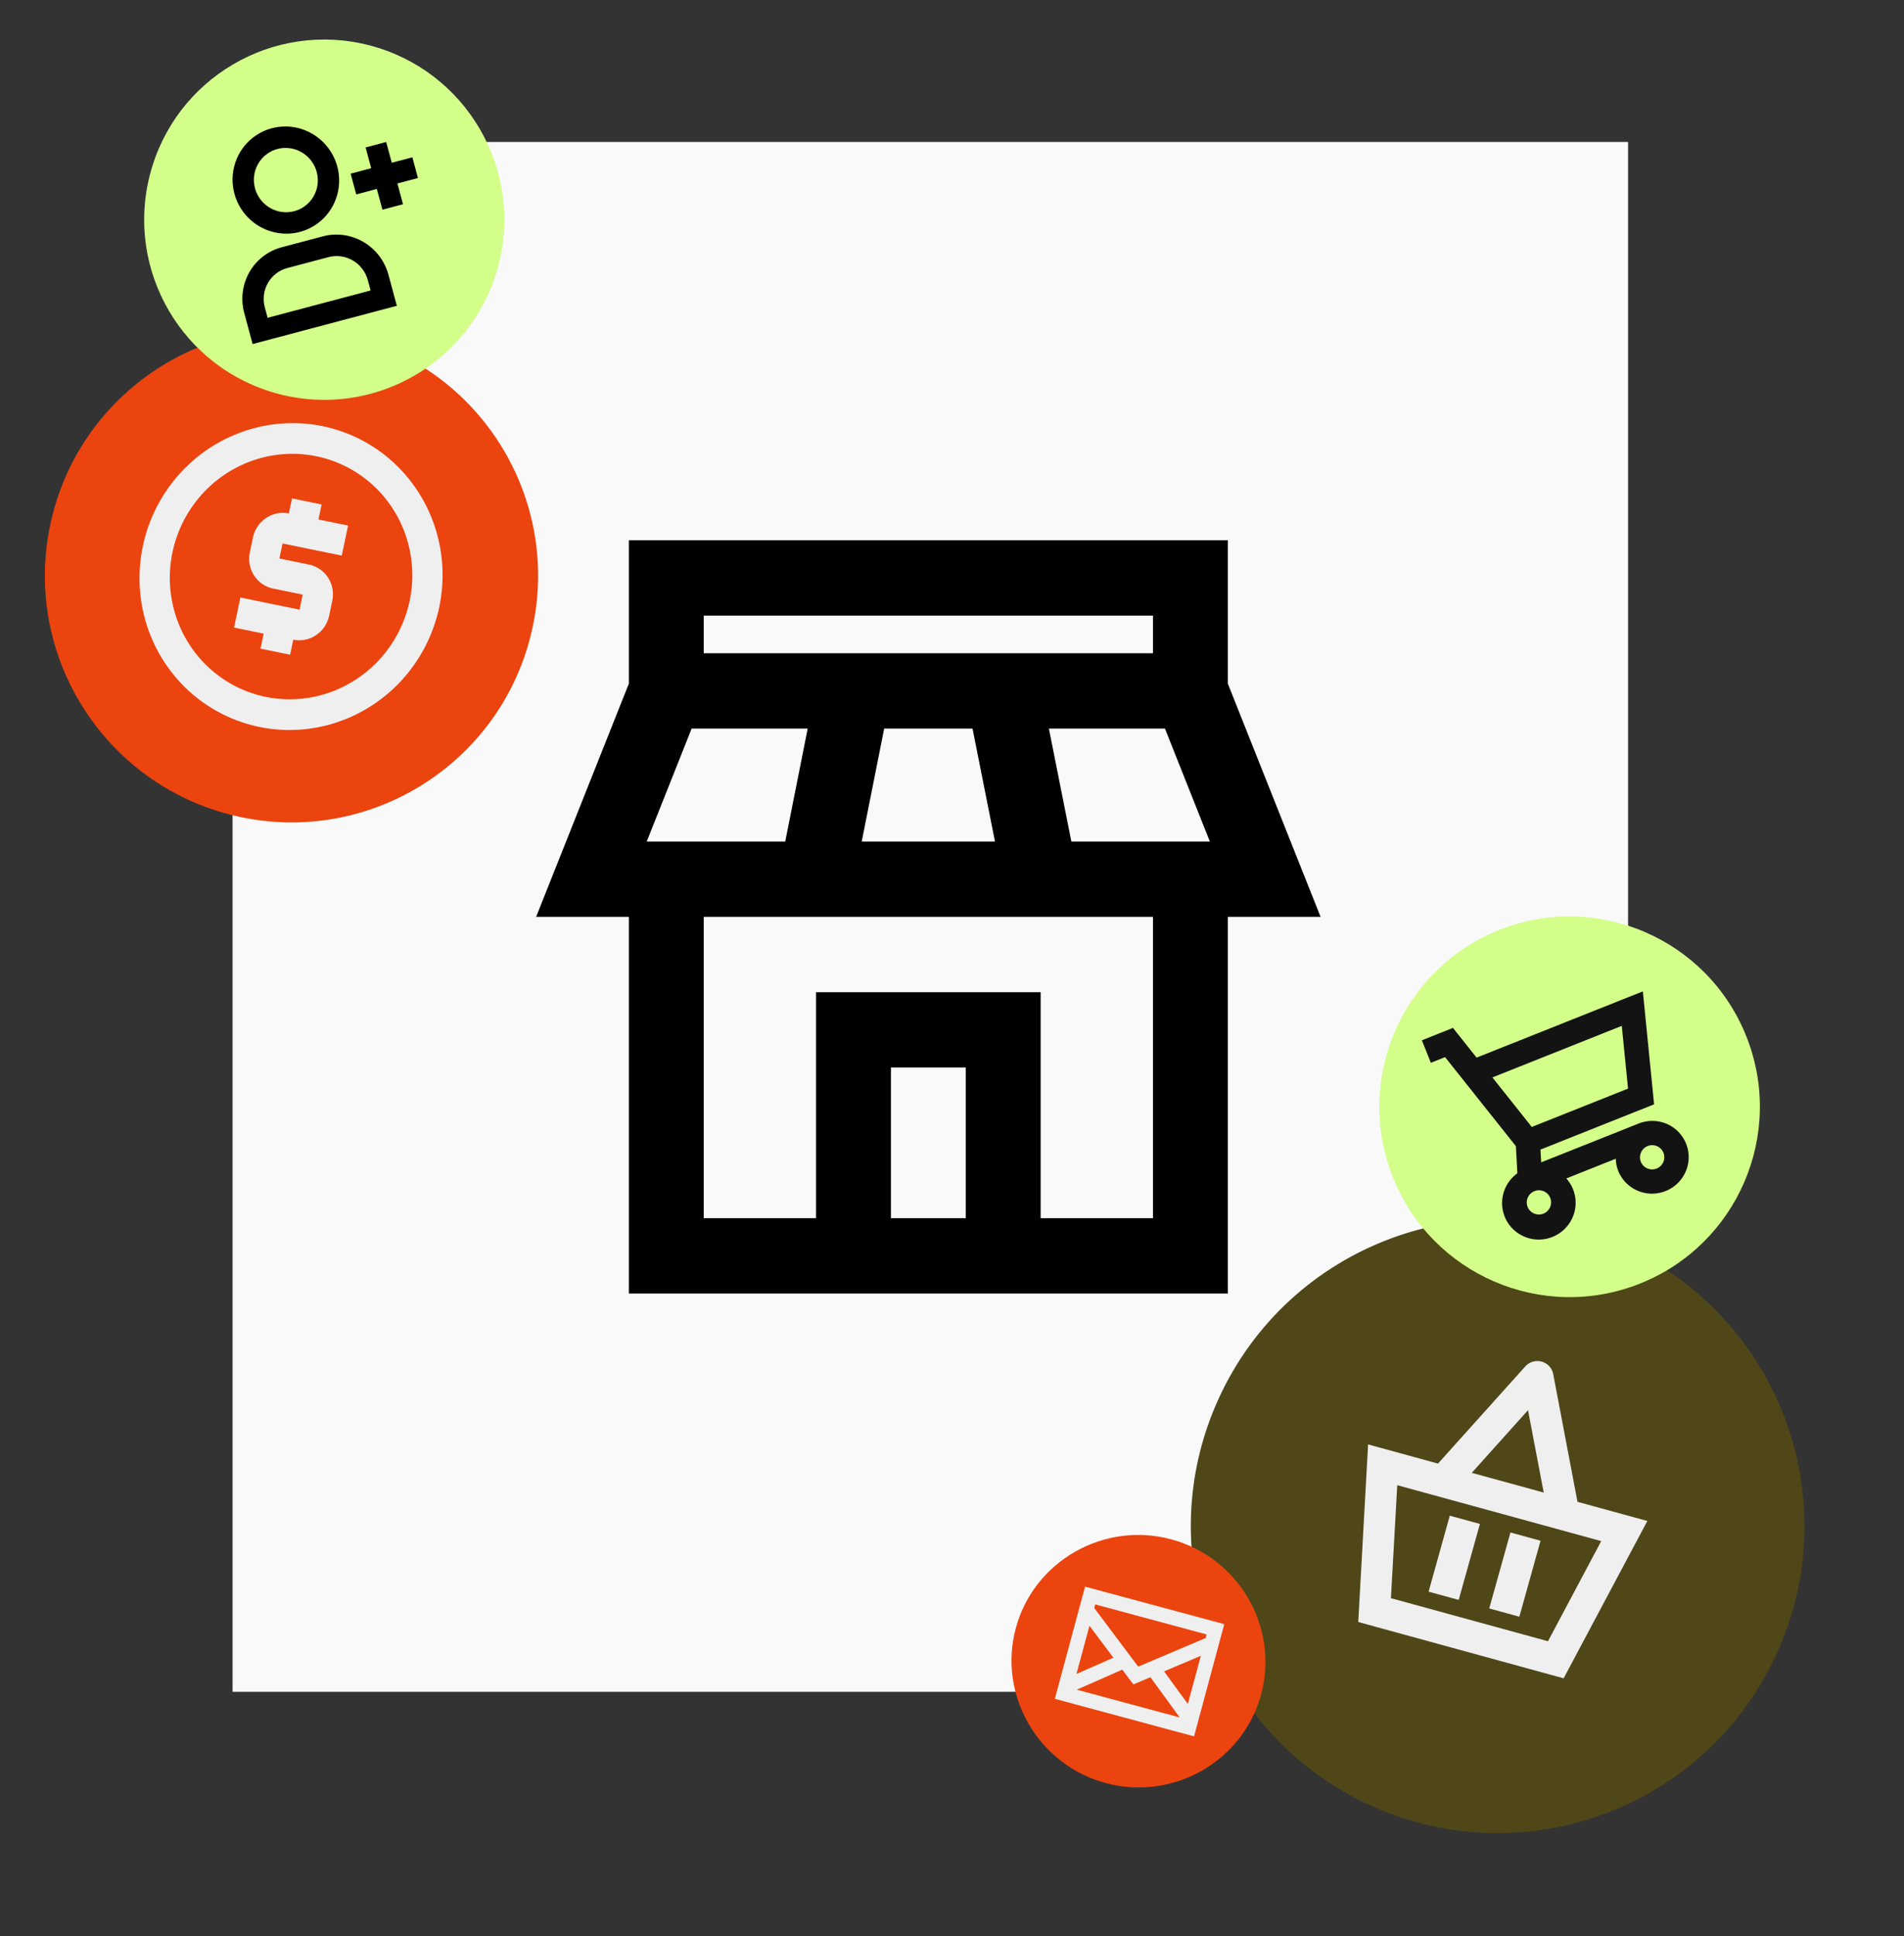 <?xml version="1.0" encoding="UTF-8"?> <svg xmlns="http://www.w3.org/2000/svg" width="483" height="491" viewBox="0 0 483 491" fill="none"><rect x="0" y="0" width="483" height="491" fill="#333333" stroke="none"/><path d="M59.001 36H413.001V429H59.001V36Z" fill="#F9F9F9"></path><path d="M12.699 133.289C19.712 99.465 52.817 77.73 86.641 84.743C120.465 91.757 142.2 124.862 135.187 158.686C128.173 192.51 95.068 214.244 61.244 207.231C27.42 200.218 5.686 167.113 12.699 133.289Z" fill="#EB440F"></path><path d="M81.842 108.063C74.404 106.54 66.664 107.288 59.6 110.213C52.537 113.137 46.466 118.107 42.157 124.493C37.847 130.88 35.493 138.396 35.391 146.092C35.288 153.788 37.443 161.317 41.582 167.728C45.721 174.139 51.659 179.144 58.645 182.109C65.631 185.075 73.35 185.868 80.828 184.388C88.305 182.908 95.204 179.222 100.653 173.796C106.102 168.37 109.856 161.448 111.439 153.904C113.551 143.79 111.621 133.283 106.073 124.689C100.524 116.095 91.81 110.116 81.842 108.063ZM67.429 176.716C61.479 175.498 56.038 172.517 51.795 168.151C47.551 163.786 44.696 158.231 43.59 152.189C42.483 146.147 43.175 139.89 45.579 134.209C47.982 128.528 51.989 123.678 57.092 120.272C62.195 116.866 68.165 115.058 74.248 115.076C80.331 115.093 86.253 116.936 91.265 120.371C96.278 123.806 100.155 128.679 102.407 134.374C104.659 140.069 105.185 146.329 103.918 152.364C102.211 160.452 97.41 167.558 90.57 172.123C83.729 176.689 75.407 178.34 67.429 176.716Z" fill="#EFEFEF"></path><path d="M81.587 127.924L74.078 126.386L73.279 130.195C71.287 129.787 69.209 130.199 67.501 131.339C65.793 132.48 64.595 134.256 64.171 136.276L63.372 140.086C62.948 142.107 63.332 144.207 64.44 145.924C65.549 147.642 67.29 148.836 69.281 149.244L76.79 150.782L75.991 154.592L60.973 151.515L59.374 159.135L66.883 160.673L66.084 164.483L73.593 166.021L74.392 162.211C76.383 162.619 78.462 162.208 80.17 161.067C81.878 159.927 83.075 158.151 83.499 156.13L84.299 152.321C84.723 150.3 84.338 148.2 83.23 146.482C82.122 144.765 80.38 143.571 78.389 143.163L70.88 141.624L71.68 137.815L86.697 140.891L88.296 133.272L80.787 131.734L81.587 127.924Z" fill="#EFEFEF"></path><path d="M450.744 419.258C432.929 458.371 386.779 475.637 347.666 457.821C308.552 440.006 291.287 393.856 309.102 354.743C326.917 315.63 373.067 298.364 412.18 316.179C451.294 333.994 468.559 380.144 450.744 419.258Z" fill="#4F4718"></path><path d="M400.17 380.823L393.964 348.171C393.777 347.476 393.414 346.843 392.909 346.334C392.404 345.825 391.775 345.458 391.084 345.269C390.393 345.079 389.663 345.074 388.966 345.253C388.269 345.433 387.628 345.791 387.107 346.292L364.787 371.127L347.054 366.268L344.556 411.301L396.656 425.578L417.895 385.68L400.17 380.823ZM387.62 357.584L391.604 378.476L373.353 373.474L387.62 357.584ZM392.685 416.178L352.844 405.26L354.45 376.607L406.19 390.785L392.685 416.178Z" fill="#EFEFEF"></path><path d="M375.416 386.436L367.779 384.34L362.401 403.604L370.037 405.7L375.416 386.436Z" fill="#EFEFEF"></path><path d="M390.801 390.694L383.165 388.598L377.786 407.862L385.423 409.957L390.801 390.694Z" fill="#EFEFEF"></path><path d="M38.054 44.202C44.412 19.79 69.356 5.154 93.768 11.512C118.18 17.87 132.815 42.814 126.457 67.226C120.099 91.638 95.155 106.273 70.744 99.915C46.332 93.557 31.696 68.613 38.054 44.202Z" fill="#D3FE8A"></path><path d="M81.904 59.931L71.452 62.703C67.99 63.625 65.045 65.895 63.263 69.014C61.482 72.132 61.01 75.845 61.95 79.338L64.087 87.24L100.668 77.538L98.53 69.636C97.582 66.146 95.299 63.164 92.182 61.344C89.065 59.525 85.368 59.016 81.904 59.931ZM94.017 73.656L67.888 80.586L67.176 77.952C66.609 75.856 66.891 73.627 67.96 71.755C69.029 69.883 70.798 68.522 72.877 67.971L83.329 65.199C85.408 64.648 87.626 64.951 89.497 66.043C91.368 67.135 92.738 68.926 93.305 71.022L94.017 73.656Z" fill="black"></path><path d="M76.07 58.81C78.651 58.126 80.965 56.686 82.719 54.673C84.474 52.66 85.59 50.164 85.928 47.5C86.265 44.837 85.808 42.125 84.615 39.709C83.421 37.292 81.545 35.279 79.223 33.925C76.901 32.57 74.238 31.934 71.57 32.098C68.902 32.261 66.349 33.217 64.234 34.844C62.12 36.471 60.538 38.696 59.69 41.237C58.841 43.779 58.764 46.523 59.467 49.123C60.415 52.607 62.694 55.583 65.807 57.399C68.92 59.215 72.611 59.723 76.07 58.81ZM70.379 37.778C71.927 37.367 73.566 37.429 75.088 37.954C76.609 38.48 77.946 39.446 78.928 40.73C79.911 42.014 80.495 43.559 80.607 45.169C80.719 46.779 80.354 48.382 79.558 49.775C78.761 51.168 77.57 52.289 76.134 52.996C74.698 53.702 73.082 53.963 71.49 53.746C69.898 53.528 68.402 52.841 67.191 51.772C65.98 50.703 65.108 49.3 64.686 47.74C64.12 45.648 64.401 43.423 65.469 41.555C66.537 39.687 68.303 38.328 70.379 37.778Z" fill="black"></path><path d="M104.604 39.885L99.386 41.268L97.963 36.01L92.745 37.394L94.168 42.652L88.949 44.035L90.372 49.293L95.591 47.91L97.013 53.168L102.232 51.784L100.809 46.526L106.027 45.143L104.604 39.885Z" fill="black"></path><path d="M257.687 412.854C262.286 395.788 280.069 385.741 297.135 390.34C314.201 394.939 324.526 412.561 319.927 429.627C315.328 446.693 297.546 456.74 280.48 452.141C263.414 447.542 253.088 429.92 257.687 412.854Z" fill="#EB440F"></path><path d="M275.255 402.332L267.588 430.78L302.904 440.297L310.57 411.849L275.255 402.332ZM284.7 423.376L287.514 427.123L291.83 425.298L299.271 435.504L273.138 428.461L284.7 423.376ZM273.075 424.476L276.37 412.252L282.439 420.351L273.075 424.476ZM295.304 423.818L304.621 419.867L301.327 432.089L295.304 423.818ZM306.08 414.453L305.835 415.362L288.728 422.618L277.583 407.748L277.828 406.839L306.08 414.453Z" fill="#EFEFEF"></path><path d="M443.004 262.794C452.866 287.555 440.788 315.622 416.028 325.485C391.267 335.347 363.199 323.27 353.337 298.509C343.475 273.748 355.552 245.681 380.313 235.818C405.074 225.956 433.141 238.033 443.004 262.794Z" fill="#D3FE8A"></path><path d="M415.7 284.892L390.959 294.746L390.782 291.508L419.601 280.03L416.752 251.388L374.579 268.186L368.582 260.649L360.7 263.789L362.975 269.499L366.583 268.062L384.542 290.632L384.925 297.51C383.392 298.613 382.23 300.152 381.59 301.923C380.951 303.694 380.866 305.614 381.345 307.43C381.824 309.246 382.846 310.873 384.275 312.095C385.704 313.317 387.474 314.077 389.35 314.275C391.226 314.473 393.121 314.1 394.784 313.205C396.448 312.31 397.801 310.934 398.667 309.261C399.532 307.587 399.868 305.693 399.631 303.829C399.394 301.966 398.595 300.22 397.339 298.822L409.886 293.824C409.91 294.874 410.116 295.912 410.494 296.89C411.169 298.585 412.334 300.04 413.842 301.071C415.35 302.103 417.133 302.665 418.966 302.686C420.799 302.707 422.599 302.187 424.139 301.19C425.679 300.194 426.89 298.766 427.618 297.088C428.346 295.41 428.558 293.557 428.229 291.763C427.9 289.969 427.043 288.314 425.767 287.009C424.492 285.703 422.854 284.805 421.062 284.429C419.27 284.052 417.404 284.213 415.7 284.892ZM411.409 260.133L412.994 276.044L388.579 285.769L378.583 273.208L411.409 260.133ZM393.26 303.755C393.485 304.32 393.536 304.939 393.408 305.534C393.279 306.13 392.976 306.674 392.537 307.099C392.099 307.525 391.544 307.811 390.943 307.923C390.341 308.035 389.721 307.967 389.161 307.727C388.6 307.488 388.124 307.088 387.792 306.578C387.461 306.069 387.289 305.472 387.298 304.864C387.308 304.255 387.499 303.663 387.846 303.161C388.193 302.659 388.682 302.27 389.25 302.044C390.012 301.74 390.862 301.75 391.614 302.071C392.366 302.392 392.958 302.998 393.26 303.755ZM420.249 296.314C419.681 296.54 419.059 296.594 418.462 296.468C417.864 296.342 417.318 296.043 416.893 295.608C416.468 295.173 416.182 294.621 416.073 294.023C415.963 293.425 416.034 292.807 416.276 292.248C416.519 291.689 416.923 291.213 417.436 290.881C417.949 290.549 418.549 290.375 419.16 290.382C419.771 290.389 420.366 290.577 420.868 290.92C421.371 291.264 421.759 291.749 421.984 292.314C422.286 293.071 422.272 293.918 421.947 294.668C421.622 295.418 421.011 296.01 420.249 296.314Z" fill="#131313"></path><path d="M335.001 232.5L311.477 173.357V137H159.525V173.357L136.001 232.5H159.525V328H311.477V232.5H335.001ZM175.451 184.75H204.892L199.194 213.4H164.055L175.451 184.75ZM224.295 184.75H246.707L252.406 213.4H218.596L224.295 184.75ZM271.779 213.4L266.081 184.75H295.522L306.918 213.4H271.779ZM178.519 156.1H292.483V165.65H178.519V156.1ZM226.004 308.9V270.7H244.998V308.9H226.004ZM292.483 308.9H263.992V251.6H207.01V308.9H178.519V232.5H292.483V308.9Z" fill="black"></path></svg> 